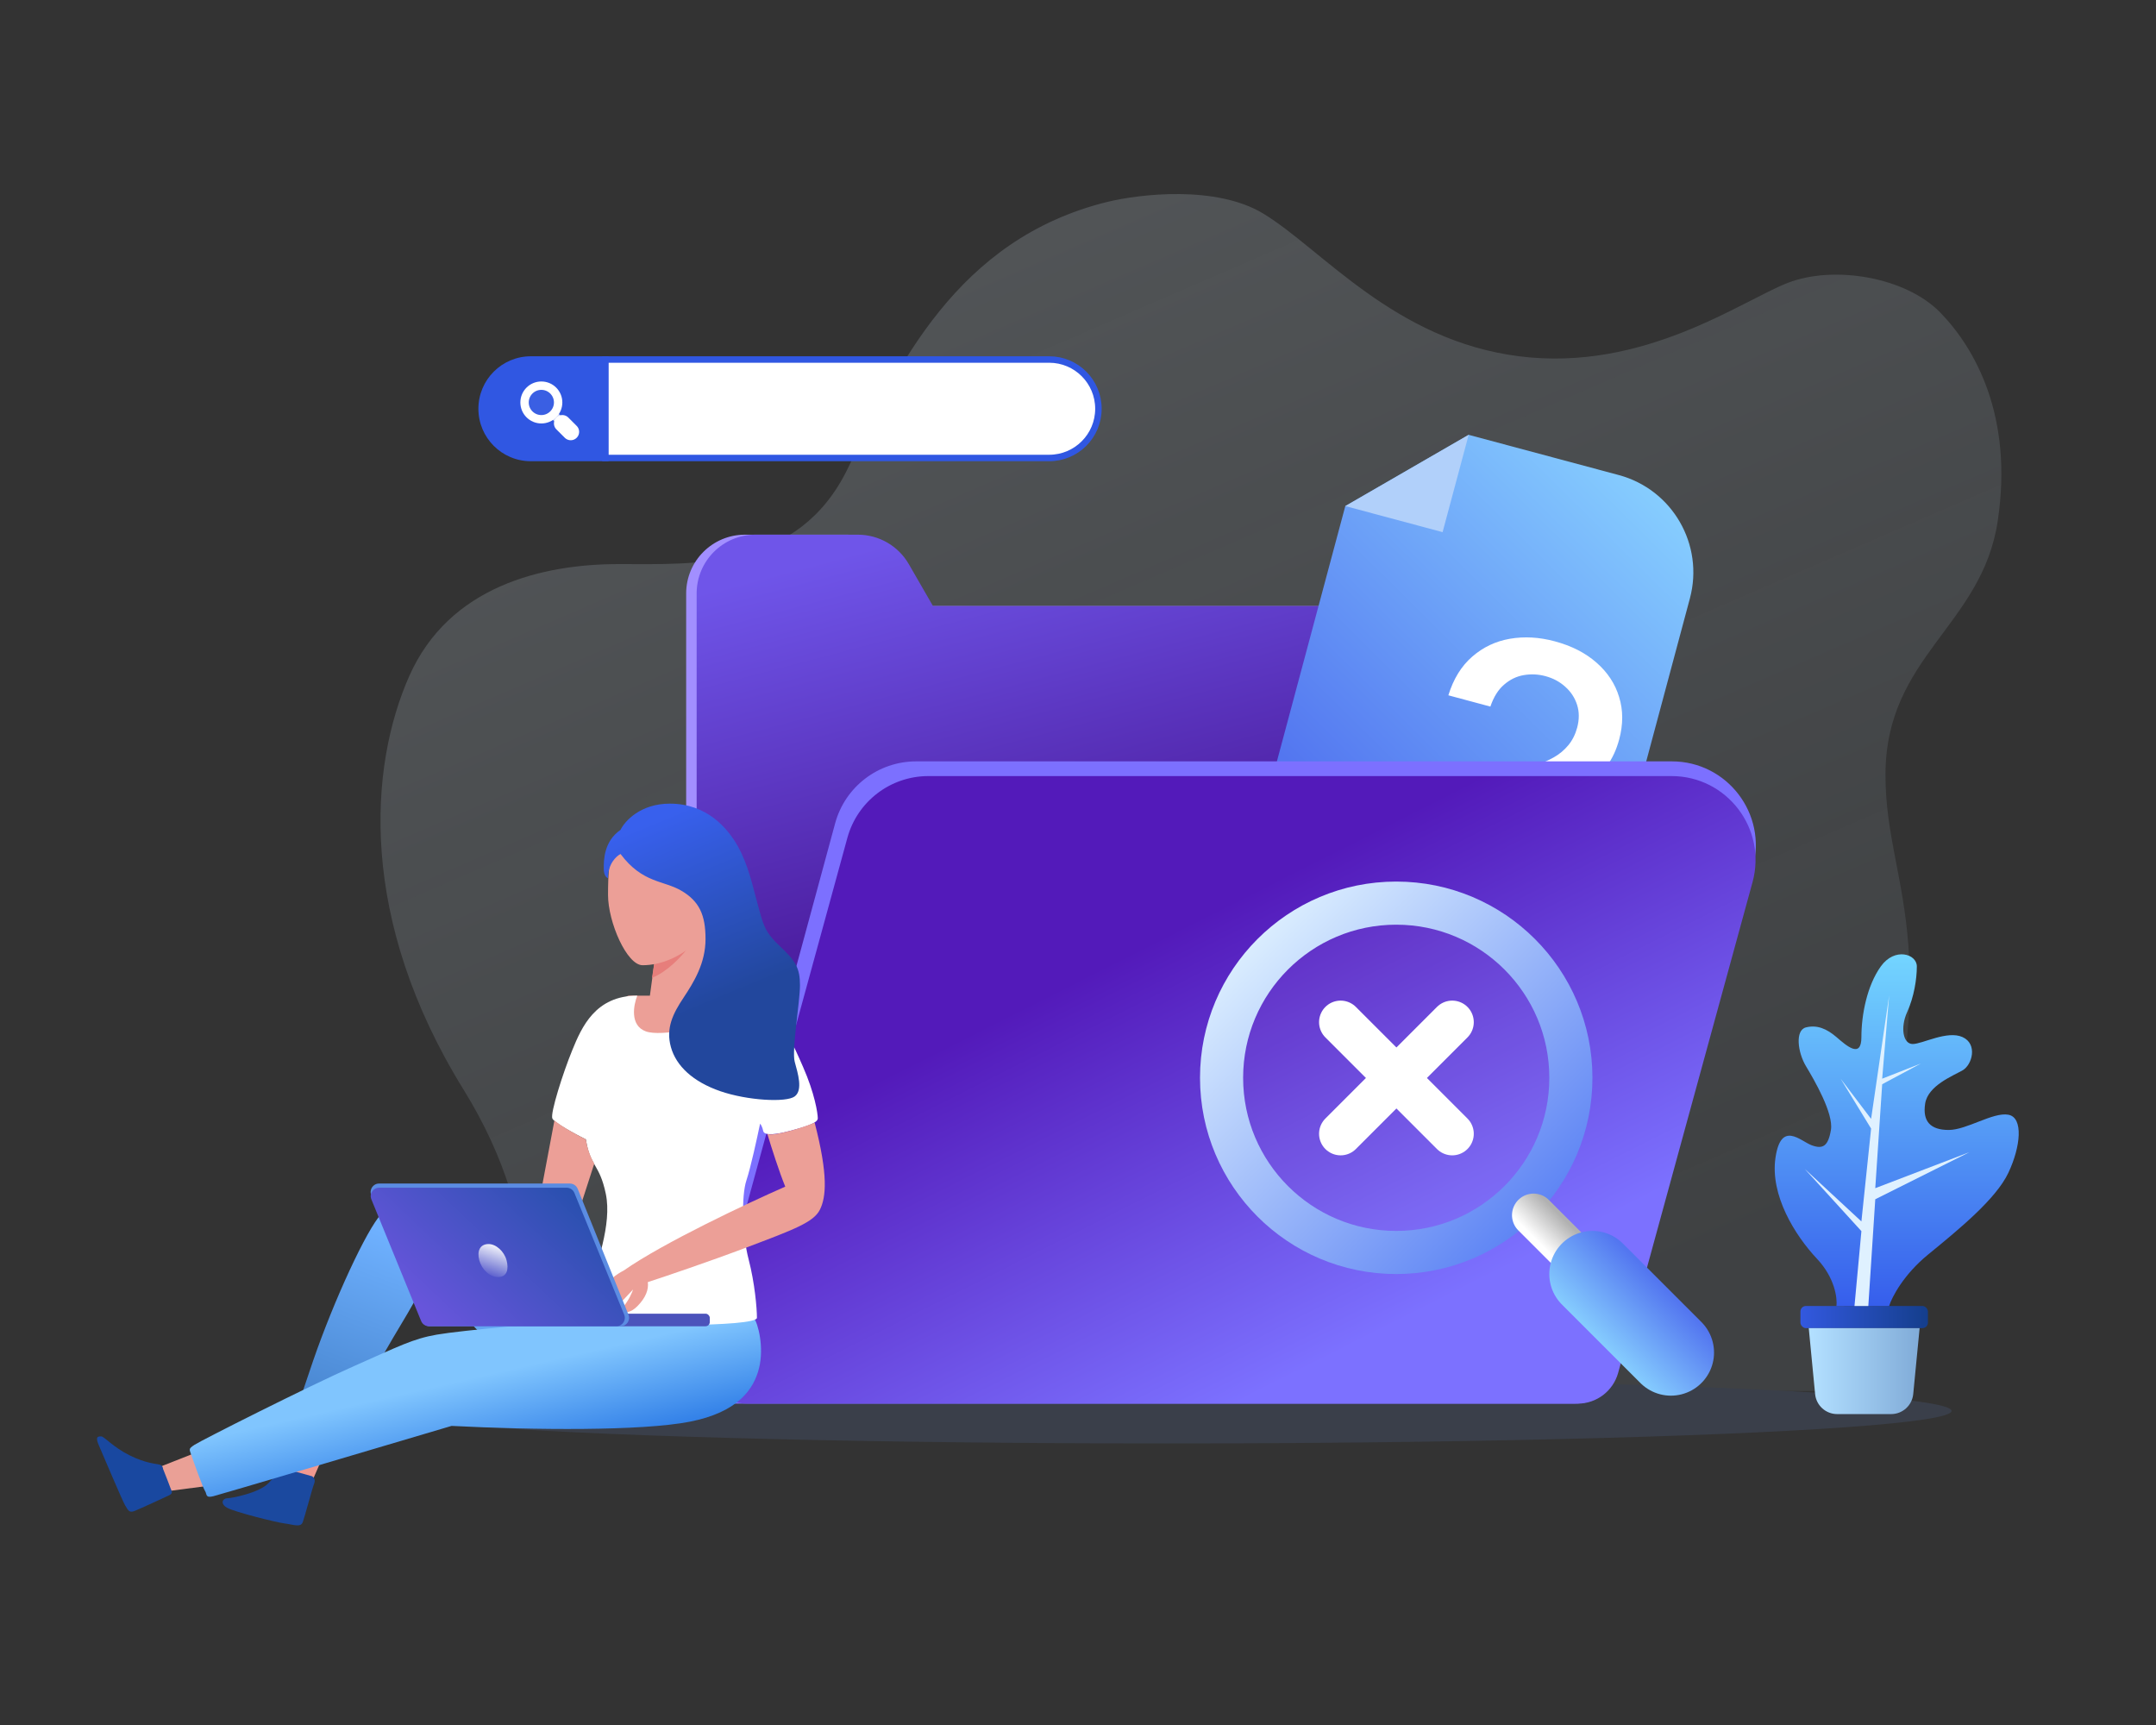 <svg width="100" height="80" viewBox="0 0 100 80" fill="none" xmlns="http://www.w3.org/2000/svg">
<rect x="0" y="0" width="100" height="80" fill="#333333" stroke="none"/>
<path opacity="0.2" d="M58.592 9.905C56.412 8.581 52.849 8.996 51.34 9.369C44.381 11.091 41.607 17.01 39.319 21.731C37.032 26.452 32.263 26.16 28.71 26.16C25.157 26.16 20.826 27.182 18.976 31.367C17.127 35.553 16.592 42.61 21.507 50.542C25.439 56.889 24.606 62.499 23.697 64.51H84.191L86.041 59.059C90.761 43.875 87.452 41.442 87.452 35.942C87.452 30.443 91.93 29.031 92.659 24.165C93.39 19.298 91.606 16.155 90 14.5C88.394 12.845 85.067 12.29 82.926 13.117C80.785 13.944 76.258 17.254 70.467 16.524C64.675 15.794 61.317 11.559 58.592 9.905Z" fill="url(#paint0_linear_139_1526)"/>
<ellipse cx="54.114" cy="65.434" rx="36.404" ry="1.509" fill="#3A3F4A"/>
<path fill-rule="evenodd" clip-rule="evenodd" d="M34.551 24.797C33.046 24.797 31.826 26.017 31.826 27.522V64.607H39.515V64.607H72.901V30.832C72.901 29.327 71.681 28.106 70.176 28.106H42.788L41.665 26.16C41.178 25.317 40.278 24.797 39.304 24.797H34.551Z" fill="#A28FFF"/>
<path fill-rule="evenodd" clip-rule="evenodd" d="M35.037 24.797C33.532 24.797 32.312 26.017 32.312 27.522V64.607H40.002V64.607H73.388V30.832C73.388 29.327 72.167 28.106 70.662 28.106H43.274L42.151 26.16C41.664 25.317 40.764 24.797 39.79 24.797H35.037Z" fill="url(#paint1_linear_139_1526)"/>
<path d="M62.398 23.47L68.12 20.166L75.078 22.03C77.57 22.698 79.049 25.26 78.381 27.753L73.796 44.864L57.813 40.581L62.398 23.47Z" fill="url(#paint2_linear_139_1526)"/>
<path d="M62.398 23.47L68.12 20.166L66.911 24.679L62.398 23.47Z" fill="#B1D0FA"/>
<path d="M68.26 38.926L68.293 38.804C68.514 38.012 68.763 37.4 69.038 36.97C69.318 36.541 69.638 36.219 69.998 36.005C70.358 35.789 70.769 35.615 71.23 35.483C71.53 35.389 71.81 35.269 72.069 35.123C72.328 34.977 72.552 34.79 72.741 34.562C72.931 34.333 73.068 34.06 73.153 33.744C73.254 33.364 73.253 33.011 73.148 32.685C73.043 32.359 72.861 32.081 72.602 31.852C72.348 31.619 72.04 31.453 71.676 31.356C71.347 31.268 71.015 31.252 70.679 31.309C70.343 31.365 70.038 31.513 69.764 31.751C69.49 31.984 69.278 32.324 69.127 32.769L67.178 32.246C67.414 31.485 67.782 30.888 68.284 30.454C68.786 30.016 69.368 29.739 70.031 29.624C70.699 29.509 71.391 29.548 72.109 29.741C72.895 29.951 73.544 30.283 74.055 30.736C74.567 31.185 74.915 31.715 75.099 32.328C75.288 32.938 75.289 33.591 75.103 34.287C74.974 34.766 74.784 35.178 74.531 35.522C74.28 35.862 73.975 36.145 73.617 36.37C73.263 36.596 72.863 36.772 72.417 36.9C71.993 37.029 71.635 37.185 71.343 37.368C71.056 37.552 70.816 37.797 70.624 38.103C70.432 38.409 70.266 38.806 70.126 39.295L70.094 39.417L68.26 38.926ZM68.184 43.083C67.833 42.989 67.565 42.784 67.379 42.469C67.195 42.149 67.15 41.812 67.245 41.457C67.339 41.107 67.545 40.842 67.864 40.661C68.184 40.477 68.519 40.431 68.869 40.525C69.215 40.618 69.481 40.824 69.665 41.144C69.855 41.461 69.903 41.794 69.809 42.144C69.746 42.38 69.629 42.579 69.456 42.744C69.29 42.905 69.094 43.018 68.871 43.082C68.648 43.145 68.419 43.146 68.184 43.083Z" fill="white"/>
<path d="M38.735 38.185C39.195 36.488 40.735 35.31 42.492 35.31H77.544C80.109 35.31 81.973 37.748 81.302 40.223L74.945 63.658C74.715 64.506 73.945 65.095 73.066 65.095H33.981C32.698 65.095 31.766 63.877 32.102 62.639L38.735 38.185Z" fill="#7C70FF"/>
<path d="M39.303 38.857C39.767 37.165 41.304 35.992 43.059 35.992H77.531C80.1 35.992 81.965 38.436 81.286 40.914L75.055 63.663C74.823 64.509 74.055 65.096 73.177 65.096H34.668C33.384 65.096 32.451 63.873 32.791 62.635L39.303 38.857Z" fill="url(#paint3_linear_139_1526)"/>
<circle cx="64.76" cy="49.985" r="8.101" fill="#F7F7F7" fill-opacity="0.05" stroke="url(#paint4_linear_139_1526)" stroke-width="2"/>
<path d="M71.13 56.355L75.226 60.451" stroke="url(#paint5_linear_139_1526)" stroke-width="2" stroke-linecap="round"/>
<path d="M62.181 47.405L67.357 52.581" stroke="white" stroke-width="2" stroke-linecap="round"/>
<path d="M62.181 52.581L67.357 47.405" stroke="white" stroke-width="2" stroke-linecap="round"/>
<path d="M73.86 59.086L77.501 62.726" stroke="url(#paint6_linear_139_1526)" stroke-width="4" stroke-linecap="round"/>
<path d="M22.189 18.957C22.189 17.613 23.278 16.523 24.622 16.523H28.223V21.39H24.622C23.278 21.39 22.189 20.301 22.189 18.957V18.957Z" fill="#3057E2"/>
<path d="M28.081 16.673H48.664C49.925 16.673 50.947 17.696 50.947 18.957C50.947 20.218 49.925 21.24 48.664 21.24H28.081V16.673Z" fill="white" stroke="#3057E2" stroke-width="0.3"/>
<circle cx="25.109" cy="18.665" r="0.779" fill="#F7F7F7" fill-opacity="0.05" stroke="white" stroke-width="0.389"/>
<path opacity="0.75" d="M25.791 19.346L26.229 19.784" stroke="white" stroke-width="0.389" stroke-linecap="round"/>
<path d="M26.082 19.638L26.472 20.027" stroke="white" stroke-width="0.779" stroke-linecap="round"/>
<path d="M13.5 66.809L14.473 66.469L15.301 66.809L14.473 68.707L13.111 68.318L13.5 66.809Z" fill="#F09990"/>
<path d="M14.474 68.464L13.257 68.124C13.014 68.055 12.868 68.367 12.43 68.805C11.992 69.243 10.726 69.486 10.531 69.486C10.337 69.486 10.191 69.73 10.531 69.924C10.872 70.119 12.819 70.606 13.208 70.654C13.598 70.703 13.938 70.849 14.036 70.606C14.133 70.362 14.474 69.048 14.571 68.805C14.649 68.61 14.539 68.497 14.474 68.464Z" fill="#1B499F"/>
<path d="M7.417 68.026L9.023 67.394L9.704 68.902L7.855 69.146L7.417 68.026Z" fill="#EAA096"/>
<path d="M21.579 55.422C22.942 55.694 26.559 59.201 28.198 60.921C28.538 61.359 29.22 62.41 29.22 63.111C29.22 63.987 27.906 65.642 26.3 65.155C25.015 64.766 21.417 61.002 19.778 59.169C19.762 59.299 19.506 59.928 18.61 61.408C17.715 62.887 15.933 66.08 15.155 67.491L13.208 67.199C13.322 66.777 13.743 65.369 14.522 63.111C15.495 60.288 17.004 57.028 17.686 56.297C18.367 55.568 19.875 55.081 21.579 55.422Z" fill="url(#paint7_linear_139_1526)"/>
<path d="M34.963 61.116C34.768 60.873 33.843 61.067 32.919 61.116C32.286 61.035 30.446 60.921 28.149 61.116C25.278 61.359 21.384 61.7 20.265 61.895C19.145 62.089 18.513 62.43 16.42 63.355C14.327 64.279 9.315 66.81 9.023 67.005C8.731 67.199 8.779 67.199 8.877 67.491C8.974 67.783 9.412 69 9.509 69.146C9.607 69.292 9.509 69.487 9.899 69.389C10.21 69.312 17.393 67.183 20.946 66.129C24.742 66.323 29.755 66.372 31.994 65.934C34.233 65.496 34.963 64.425 35.206 63.452C35.449 62.479 35.157 61.359 34.963 61.116Z" fill="url(#paint8_linear_139_1526)"/>
<path d="M7.903 69C7.864 68.883 7.66 68.367 7.563 68.124C7.563 68.075 7.533 67.968 7.417 67.929C7.271 67.881 6.784 67.881 6.005 67.491C5.227 67.102 4.837 66.615 4.691 66.615C4.545 66.615 4.399 66.615 4.594 67.053C4.788 67.491 5.665 69.584 5.811 69.827C5.957 70.071 6.005 70.168 6.249 70.071C6.492 69.973 7.66 69.438 7.855 69.341C8.049 69.243 7.952 69.146 7.903 69Z" fill="#1948A0"/>
<path d="M30.144 46.175L30.387 44.374L32.139 42.232L33.307 43.108L32.821 47.829C32.35 47.959 31.156 48.219 30.144 48.219C28.878 48.219 28.732 46.175 29.17 46.175H30.144Z" fill="#EC9F97"/>
<path d="M29.949 47.83C29.209 47.557 29.381 46.613 29.56 46.175C27.613 46.175 26.98 47.635 26.542 48.706C26.104 49.776 25.52 51.626 25.618 51.869C25.696 52.064 26.688 52.599 27.175 52.842C27.37 54.108 27.808 53.962 28.1 55.373C28.392 56.784 27.662 58.682 27.321 59.85C26.98 61.019 27.224 61.116 27.954 61.31C28.684 61.505 35.108 61.554 35.108 61.116C35.108 60.678 35.011 59.51 34.719 58.39C34.427 57.271 34.378 55.47 34.621 54.74C34.816 54.156 35.124 52.745 35.254 52.112C35.286 52.145 35.361 52.258 35.4 52.453C35.449 52.696 36.081 52.599 36.617 52.453C37.152 52.307 37.931 52.112 37.931 51.869C37.931 51.626 37.785 50.701 37.249 49.484C36.714 48.267 36.519 47.83 35.887 47.294C35.38 46.866 34.281 47.116 33.794 47.294C32.821 47.586 30.689 48.102 29.949 47.83Z" fill="white"/>
<path d="M36.422 55.032C36.15 54.37 35.773 53.199 35.595 52.599C35.595 52.599 35.785 52.623 35.935 52.599C36.227 52.55 36.372 52.518 36.617 52.453C37.35 52.258 37.785 52.063 37.785 52.063C38.417 54.497 38.32 55.519 38.028 56.103C37.736 56.687 36.812 57.027 34.621 57.855C32.869 58.517 30.842 59.201 30.047 59.461C30.095 59.801 29.949 60.191 29.56 60.58C29.248 60.892 29.008 60.872 28.927 60.823V60.58C29.161 60.307 29.317 59.947 29.365 59.801L28.635 60.58C28.473 60.467 28.139 60.152 28.1 59.801C28.061 59.451 28.635 59.071 28.927 58.925C30.757 57.641 34.686 55.794 36.422 55.032Z" fill="#EC9F97"/>
<path d="M24.936 56.103L25.715 51.966C25.715 51.966 26.105 52.306 27.175 52.842C27.273 53.523 27.565 53.961 27.565 53.961L26.494 57.271L24.936 56.103Z" fill="#EC9F97"/>
<path d="M31.848 44.034C31.497 44.307 30.696 44.602 30.339 44.715L30.242 45.348C30.942 45.076 31.604 44.359 31.848 44.034Z" fill="#E77E7B"/>
<path d="M33.308 41.503C33.308 43.224 31.507 44.764 29.804 44.764C29.074 44.764 28.202 42.769 28.202 41.503C28.202 39.605 28.391 38.389 29.95 38.389C31.509 38.389 33.308 39.783 33.308 41.503Z" fill="#EC9F97"/>
<path d="M28.198 40.725C28.198 40.063 28.587 39.703 28.782 39.606C29.804 40.968 30.777 40.822 31.604 41.309C32.432 41.796 32.724 42.428 32.724 43.548C32.724 44.667 32.188 45.543 31.702 46.273C31.215 47.003 30.874 47.684 31.118 48.56C31.361 49.437 32.14 50.166 33.405 50.605C34.67 51.042 36.471 51.14 36.861 50.848C37.25 50.556 37.007 49.777 36.861 49.242C36.715 48.706 37.104 46.468 37.104 45.689C37.104 44.91 36.909 44.57 36.179 43.888C35.449 43.207 35.4 42.866 35.157 41.99C34.914 41.114 34.719 40.141 34.232 39.265C33.746 38.389 32.772 37.27 31.069 37.27C29.706 37.27 28.976 38.081 28.782 38.486C28.003 39.022 28.003 39.898 28.003 40.287C28.003 40.598 28.133 40.709 28.198 40.725Z" fill="url(#paint9_linear_139_1526)"/>
<rect x="23.383" y="60.924" width="9.539" height="0.584" rx="0.195" fill="#4C53BB"/>
<path d="M17.22 55.424C17.116 55.168 17.305 54.889 17.581 54.889H26.433C26.591 54.889 26.734 54.985 26.794 55.132L29.15 60.972C29.253 61.228 29.065 61.508 28.789 61.508H19.937C19.778 61.508 19.635 61.411 19.576 61.264L17.22 55.424Z" fill="#5B8CE2"/>
<path d="M17.224 55.62C17.119 55.364 17.307 55.083 17.584 55.083H26.281C26.439 55.083 26.582 55.179 26.642 55.325L28.951 60.97C29.056 61.227 28.868 61.507 28.591 61.507H19.893C19.735 61.507 19.593 61.412 19.533 61.265L17.224 55.62Z" fill="url(#paint10_linear_139_1526)"/>
<path d="M23.495 58.448C23.606 58.863 23.516 59.226 23.106 59.226C22.704 59.226 22.341 58.863 22.23 58.448C22.119 58.032 22.251 57.695 22.662 57.695C23.009 57.695 23.384 58.032 23.495 58.448Z" fill="url(#paint11_linear_139_1526)"/>
<rect x="83.508" y="60.567" width="5.914" height="1.028" rx="0.257" fill="url(#paint12_linear_139_1526)"/>
<path d="M84.279 58.382C85.102 59.256 85.222 60.203 85.179 60.567H87.622C87.75 60.16 88.29 59.114 89.421 58.189L89.454 58.162C90.862 57.01 92.576 55.608 93.15 54.396C93.728 53.175 93.857 51.825 93.15 51.697C92.442 51.568 91.221 52.404 90.386 52.404C89.55 52.404 89.164 52.018 89.293 51.182C89.421 50.347 90.579 49.897 91.028 49.639C91.478 49.382 91.736 48.418 91.028 48.097C90.321 47.775 89.164 48.418 88.714 48.418C88.264 48.418 88.136 47.647 88.457 46.94C88.779 46.233 88.907 45.397 88.907 44.819C88.907 44.24 87.879 43.919 87.236 44.819C86.593 45.718 86.336 47.068 86.336 48.097C86.336 49.125 85.629 48.483 85.179 48.097C84.729 47.711 84.279 47.518 83.765 47.647C83.251 47.775 83.379 48.804 83.765 49.447C84.151 50.09 85.05 51.632 84.922 52.404C84.793 53.175 84.536 53.303 84.022 53.111C83.508 52.918 82.608 51.954 82.351 53.689C82.094 55.425 83.251 57.289 84.279 58.382Z" fill="url(#paint13_linear_139_1526)"/>
<path d="M86.336 57.096L86.015 60.567H86.657L86.979 55.618L91.35 53.432L86.979 55.104L87.3 50.283L89.1 49.319L87.3 50.026L87.622 46.169L86.786 51.89L85.372 50.026L86.786 52.34L86.336 56.646L83.701 54.204L86.336 57.096Z" fill="#DFF1FF"/>
<path d="M83.894 61.596H89.036L88.74 64.652C88.689 65.179 88.246 65.581 87.716 65.581H85.213C84.683 65.581 84.24 65.179 84.189 64.652L83.894 61.596Z" fill="url(#paint14_linear_139_1526)"/>
<defs>
<linearGradient id="paint0_linear_139_1526" x1="42.58" y1="9.856" x2="66.233" y2="64.51" gradientUnits="userSpaceOnUse">
<stop stop-color="#D0DFEB"/>
<stop offset="1" stop-color="#A9BDCD" stop-opacity="0.5"/>
</linearGradient>
<linearGradient id="paint1_linear_139_1526" x1="39.661" y1="25.624" x2="44.041" y2="42.269" gradientUnits="userSpaceOnUse">
<stop stop-color="#6F55E9"/>
<stop offset="1" stop-color="#4D1FA2"/>
</linearGradient>
<linearGradient id="paint2_linear_139_1526" x1="77.232" y1="22.558" x2="62.193" y2="37.743" gradientUnits="userSpaceOnUse">
<stop stop-color="#87CFFF"/>
<stop offset="1" stop-color="#5376F0"/>
</linearGradient>
<linearGradient id="paint3_linear_139_1526" x1="43.164" y1="36.917" x2="57.375" y2="65.096" gradientUnits="userSpaceOnUse">
<stop offset="0.338" stop-color="#531ABA"/>
<stop offset="1" stop-color="#7C71FF"/>
</linearGradient>
<linearGradient id="paint4_linear_139_1526" x1="57.574" y1="42.955" x2="71.497" y2="56.878" gradientUnits="userSpaceOnUse">
<stop stop-color="#E0F2FF"/>
<stop offset="1" stop-color="#5B82F4"/>
</linearGradient>
<linearGradient id="paint5_linear_139_1526" x1="71.6" y1="58.12" x2="72.894" y2="56.826" gradientUnits="userSpaceOnUse">
<stop offset="0.104" stop-color="white"/>
<stop offset="0.974" stop-color="#B1B1B1"/>
</linearGradient>
<linearGradient id="paint6_linear_139_1526" x1="74.136" y1="62.157" x2="76.879" y2="59.414" gradientUnits="userSpaceOnUse">
<stop stop-color="#85CCFE"/>
<stop offset="1" stop-color="#5376F0"/>
</linearGradient>
<linearGradient id="paint7_linear_139_1526" x1="18.954" y1="57.514" x2="15.207" y2="67.54" gradientUnits="userSpaceOnUse">
<stop stop-color="#6FB1FF"/>
<stop offset="1" stop-color="#3F7CC5"/>
</linearGradient>
<linearGradient id="paint8_linear_139_1526" x1="20.998" y1="63.695" x2="22.02" y2="68.173" gradientUnits="userSpaceOnUse">
<stop offset="0.089" stop-color="#80C5FE"/>
<stop offset="1" stop-color="#3381E8"/>
</linearGradient>
<linearGradient id="paint9_linear_139_1526" x1="30.197" y1="38.097" x2="33.603" y2="46.322" gradientUnits="userSpaceOnUse">
<stop stop-color="#3860ED"/>
<stop offset="1" stop-color="#22479D"/>
</linearGradient>
<linearGradient id="paint10_linear_139_1526" x1="26.546" y1="55.083" x2="20.463" y2="61.507" gradientUnits="userSpaceOnUse">
<stop stop-color="#2850AE"/>
<stop offset="1" stop-color="#6755DB"/>
</linearGradient>
<linearGradient id="paint11_linear_139_1526" x1="23.042" y1="57.662" x2="22.507" y2="59.22" gradientUnits="userSpaceOnUse">
<stop stop-color="white"/>
<stop offset="1" stop-color="white" stop-opacity="0"/>
</linearGradient>
<linearGradient id="paint12_linear_139_1526" x1="89.448" y1="61.055" x2="83.461" y2="61.055" gradientUnits="userSpaceOnUse">
<stop stop-color="#143E8B"/>
<stop offset="1" stop-color="#3359E0"/>
</linearGradient>
<linearGradient id="paint13_linear_139_1526" x1="87.974" y1="44.258" x2="87.974" y2="60.567" gradientUnits="userSpaceOnUse">
<stop stop-color="#73D5FF"/>
<stop offset="1" stop-color="#365EEC"/>
</linearGradient>
<linearGradient id="paint14_linear_139_1526" x1="84.094" y1="63.294" x2="88.864" y2="63.294" gradientUnits="userSpaceOnUse">
<stop stop-color="#B2DFFF"/>
<stop offset="1" stop-color="#82ADD9"/>
</linearGradient>
</defs>
</svg>
